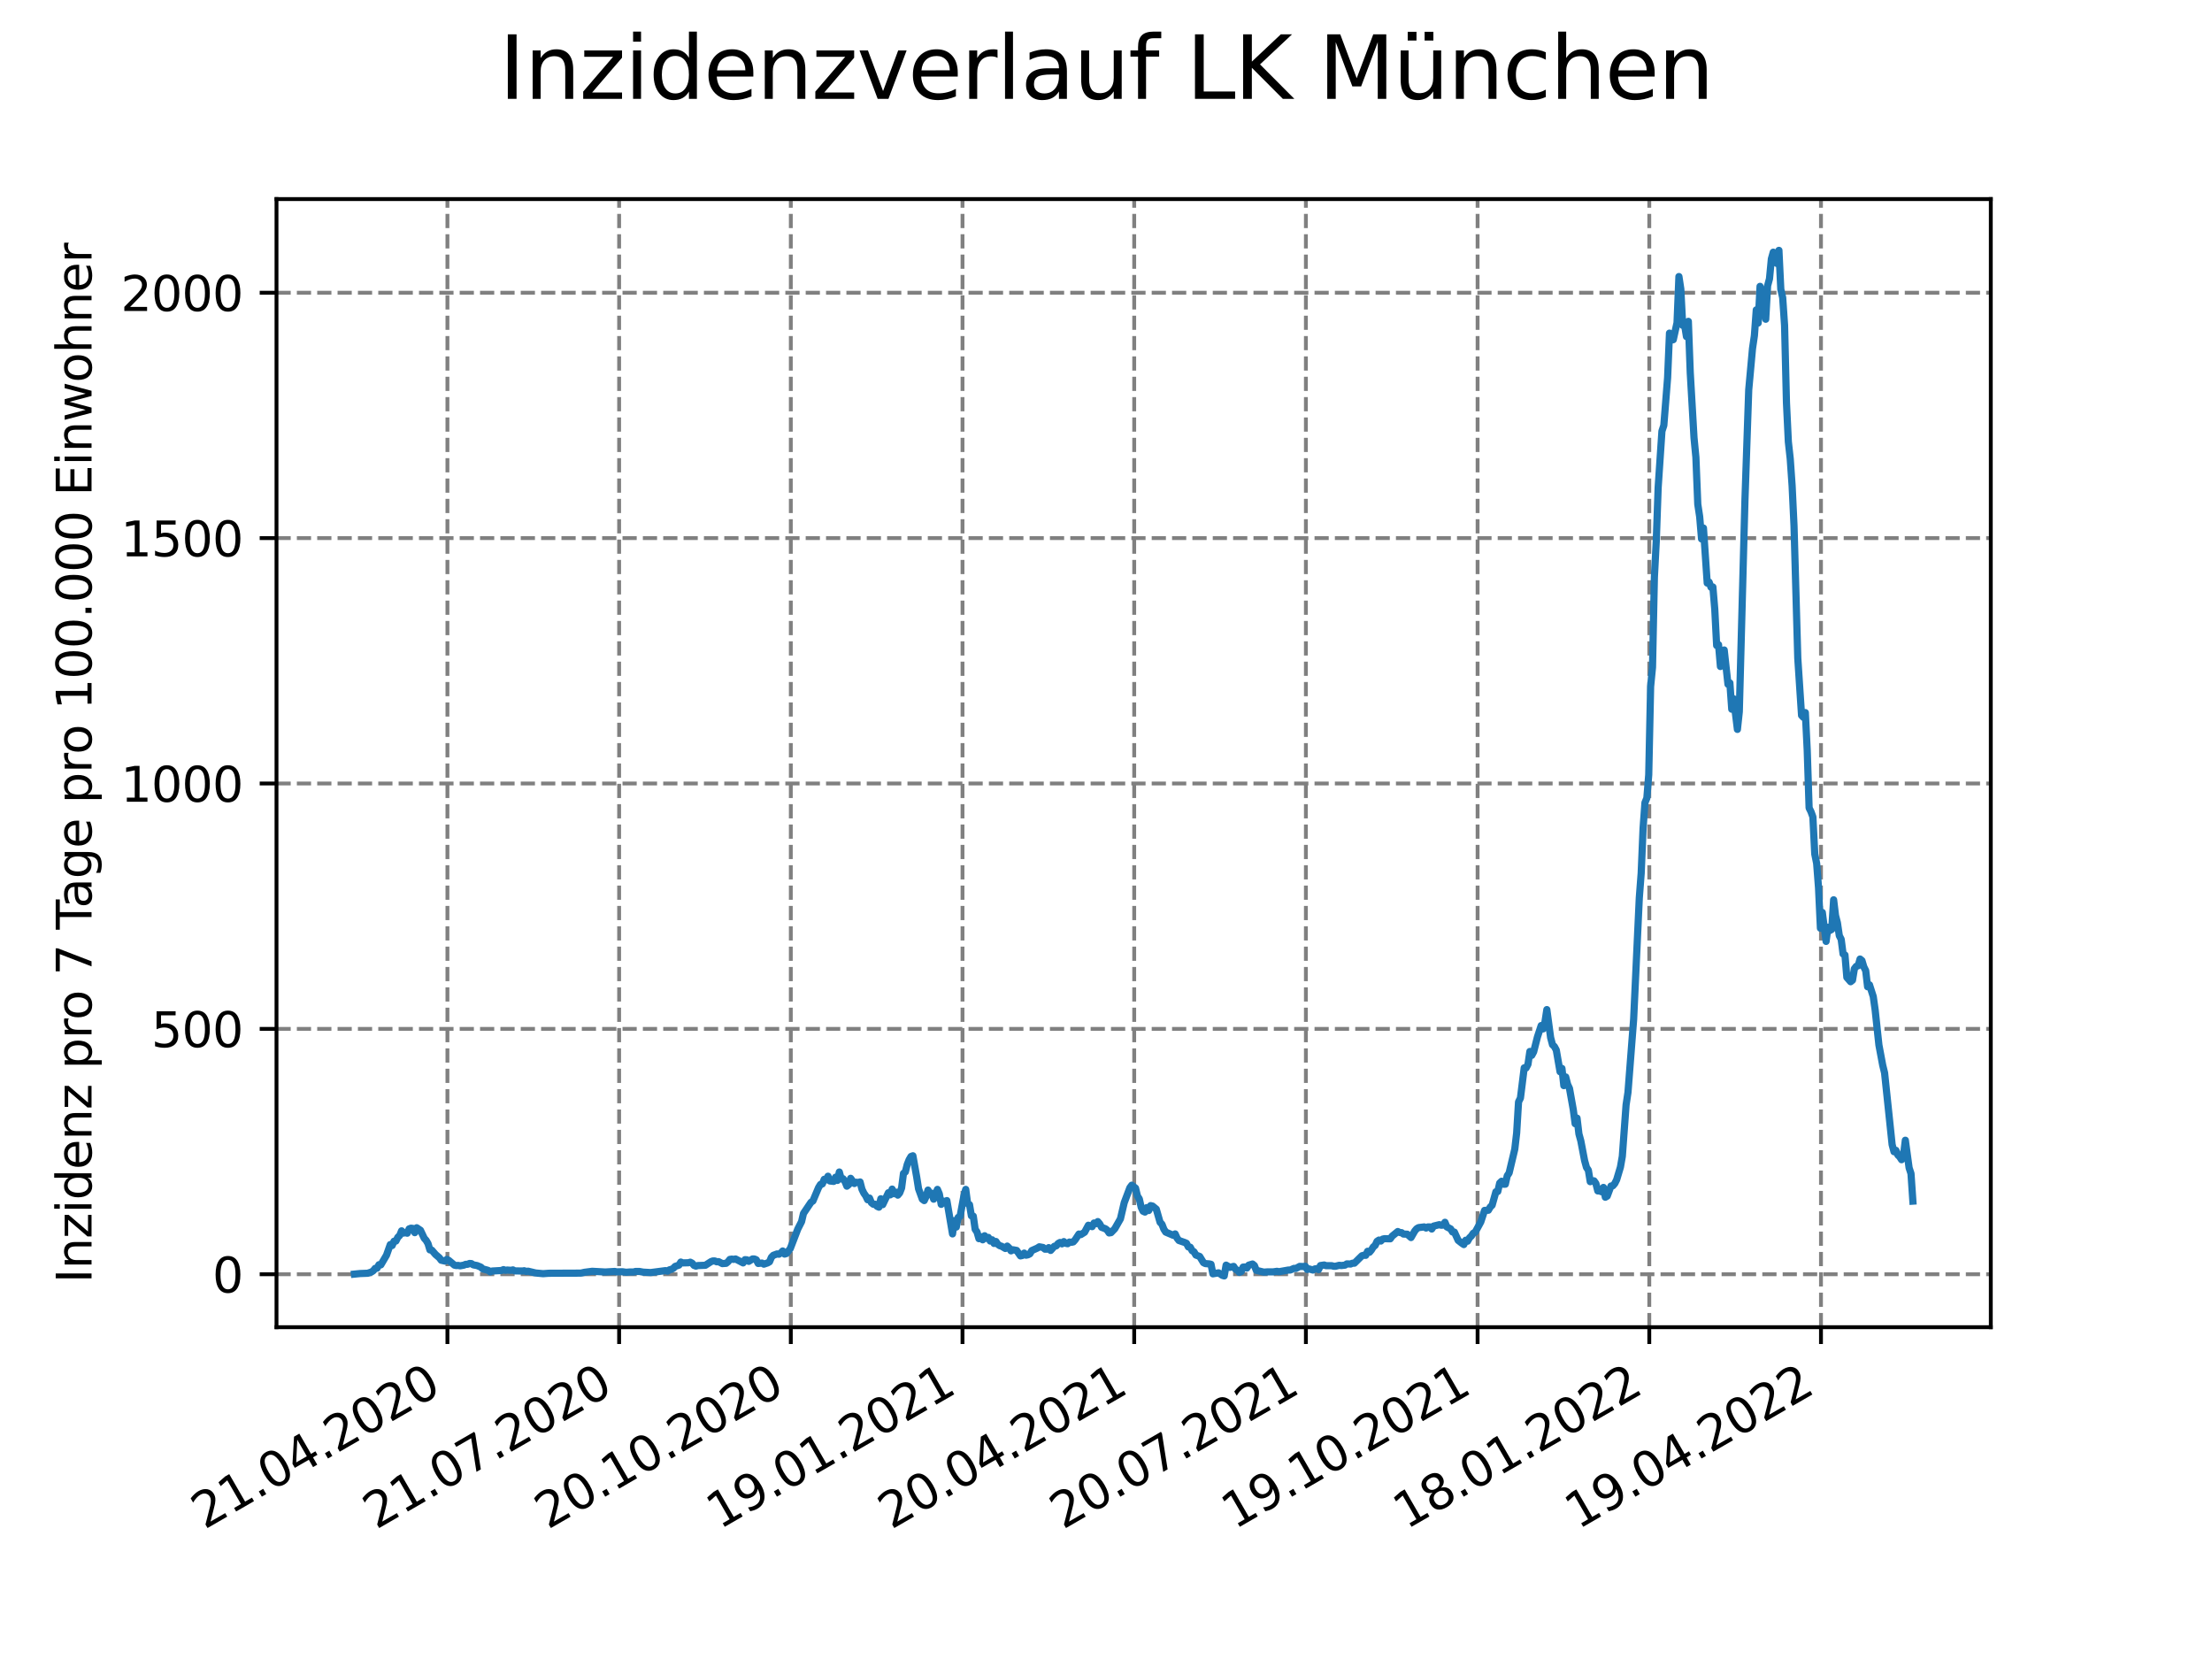 <?xml version="1.0" encoding="utf-8" standalone="no"?>
<!DOCTYPE svg PUBLIC "-//W3C//DTD SVG 1.1//EN"
  "http://www.w3.org/Graphics/SVG/1.1/DTD/svg11.dtd">
<svg xmlns:xlink="http://www.w3.org/1999/xlink" width="460.8pt" height="345.6pt" viewBox="0 0 460.8 345.6" xmlns="http://www.w3.org/2000/svg" version="1.1">
 <defs>
  <style type="text/css">*{stroke-linejoin: round; stroke-linecap: butt}</style>
 </defs>
 <g id="figure_1">
  <g id="patch_1">
   <path d="M 0 345.6 
L 460.8 345.6 
L 460.8 0 
L 0 0 
z
" style="fill: #ffffff"/>
  </g>
  <g id="axes_1">
   <g id="patch_2">
    <path d="M 57.6 276.48 
L 414.72 276.48 
L 414.72 41.472 
L 57.6 41.472 
z
" style="fill: #ffffff"/>
   </g>
   <g id="matplotlib.axis_1">
    <g id="xtick_1">
     <g id="line2d_1">
      <path d="M 93.207 276.48 
L 93.207 41.472 
" clip-path="url(#pa4c8c16f09)" style="fill: none; stroke-dasharray: 2.96,1.28; stroke-dashoffset: 0; stroke: #808080; stroke-width: 0.8"/>
     </g>
     <g id="line2d_2">
      <defs>
       <path id="m54f49800c2" d="M 0 0 
L 0 3.5 
" style="stroke: #000000; stroke-width: 0.8"/>
      </defs>
      <g>
       <use xlink:href="#m54f49800c2" x="93.207" y="276.48" style="stroke: #000000; stroke-width: 0.8"/>
      </g>
     </g>
     <g id="text_1">
      <!-- 21.04.2020 -->
      <g transform="translate(42.581 318.689)rotate(-30)scale(0.1 -0.1)">
       <defs>
        <path id="DejaVuSans-32" d="M 1228 531 
L 3431 531 
L 3431 0 
L 469 0 
L 469 531 
Q 828 903 1448 1529 
Q 2069 2156 2228 2338 
Q 2531 2678 2651 2914 
Q 2772 3150 2772 3378 
Q 2772 3750 2511 3984 
Q 2250 4219 1831 4219 
Q 1534 4219 1204 4116 
Q 875 4013 500 3803 
L 500 4441 
Q 881 4594 1212 4672 
Q 1544 4750 1819 4750 
Q 2544 4750 2975 4387 
Q 3406 4025 3406 3419 
Q 3406 3131 3298 2873 
Q 3191 2616 2906 2266 
Q 2828 2175 2409 1742 
Q 1991 1309 1228 531 
z
" transform="scale(0.016)"/>
        <path id="DejaVuSans-31" d="M 794 531 
L 1825 531 
L 1825 4091 
L 703 3866 
L 703 4441 
L 1819 4666 
L 2450 4666 
L 2450 531 
L 3481 531 
L 3481 0 
L 794 0 
L 794 531 
z
" transform="scale(0.016)"/>
        <path id="DejaVuSans-2e" d="M 684 794 
L 1344 794 
L 1344 0 
L 684 0 
L 684 794 
z
" transform="scale(0.016)"/>
        <path id="DejaVuSans-30" d="M 2034 4250 
Q 1547 4250 1301 3770 
Q 1056 3291 1056 2328 
Q 1056 1369 1301 889 
Q 1547 409 2034 409 
Q 2525 409 2770 889 
Q 3016 1369 3016 2328 
Q 3016 3291 2770 3770 
Q 2525 4250 2034 4250 
z
M 2034 4750 
Q 2819 4750 3233 4129 
Q 3647 3509 3647 2328 
Q 3647 1150 3233 529 
Q 2819 -91 2034 -91 
Q 1250 -91 836 529 
Q 422 1150 422 2328 
Q 422 3509 836 4129 
Q 1250 4750 2034 4750 
z
" transform="scale(0.016)"/>
        <path id="DejaVuSans-34" d="M 2419 4116 
L 825 1625 
L 2419 1625 
L 2419 4116 
z
M 2253 4666 
L 3047 4666 
L 3047 1625 
L 3713 1625 
L 3713 1100 
L 3047 1100 
L 3047 0 
L 2419 0 
L 2419 1100 
L 313 1100 
L 313 1709 
L 2253 4666 
z
" transform="scale(0.016)"/>
       </defs>
       <use xlink:href="#DejaVuSans-32"/>
       <use xlink:href="#DejaVuSans-31" x="63.623"/>
       <use xlink:href="#DejaVuSans-2e" x="127.246"/>
       <use xlink:href="#DejaVuSans-30" x="159.033"/>
       <use xlink:href="#DejaVuSans-34" x="222.656"/>
       <use xlink:href="#DejaVuSans-2e" x="286.279"/>
       <use xlink:href="#DejaVuSans-32" x="318.066"/>
       <use xlink:href="#DejaVuSans-30" x="381.689"/>
       <use xlink:href="#DejaVuSans-32" x="445.312"/>
       <use xlink:href="#DejaVuSans-30" x="508.936"/>
      </g>
     </g>
    </g>
    <g id="xtick_2">
     <g id="line2d_3">
      <path d="M 128.974 276.48 
L 128.974 41.472 
" clip-path="url(#pa4c8c16f09)" style="fill: none; stroke-dasharray: 2.96,1.28; stroke-dashoffset: 0; stroke: #808080; stroke-width: 0.8"/>
     </g>
     <g id="line2d_4">
      <g>
       <use xlink:href="#m54f49800c2" x="128.974" y="276.48" style="stroke: #000000; stroke-width: 0.8"/>
      </g>
     </g>
     <g id="text_2">
      <!-- 21.07.2020 -->
      <g transform="translate(78.348 318.689)rotate(-30)scale(0.1 -0.1)">
       <defs>
        <path id="DejaVuSans-37" d="M 525 4666 
L 3525 4666 
L 3525 4397 
L 1831 0 
L 1172 0 
L 2766 4134 
L 525 4134 
L 525 4666 
z
" transform="scale(0.016)"/>
       </defs>
       <use xlink:href="#DejaVuSans-32"/>
       <use xlink:href="#DejaVuSans-31" x="63.623"/>
       <use xlink:href="#DejaVuSans-2e" x="127.246"/>
       <use xlink:href="#DejaVuSans-30" x="159.033"/>
       <use xlink:href="#DejaVuSans-37" x="222.656"/>
       <use xlink:href="#DejaVuSans-2e" x="286.279"/>
       <use xlink:href="#DejaVuSans-32" x="318.066"/>
       <use xlink:href="#DejaVuSans-30" x="381.689"/>
       <use xlink:href="#DejaVuSans-32" x="445.312"/>
       <use xlink:href="#DejaVuSans-30" x="508.936"/>
      </g>
     </g>
    </g>
    <g id="xtick_3">
     <g id="line2d_5">
      <path d="M 164.741 276.48 
L 164.741 41.472 
" clip-path="url(#pa4c8c16f09)" style="fill: none; stroke-dasharray: 2.96,1.28; stroke-dashoffset: 0; stroke: #808080; stroke-width: 0.8"/>
     </g>
     <g id="line2d_6">
      <g>
       <use xlink:href="#m54f49800c2" x="164.741" y="276.48" style="stroke: #000000; stroke-width: 0.8"/>
      </g>
     </g>
     <g id="text_3">
      <!-- 20.10.2020 -->
      <g transform="translate(114.115 318.689)rotate(-30)scale(0.1 -0.1)">
       <use xlink:href="#DejaVuSans-32"/>
       <use xlink:href="#DejaVuSans-30" x="63.623"/>
       <use xlink:href="#DejaVuSans-2e" x="127.246"/>
       <use xlink:href="#DejaVuSans-31" x="159.033"/>
       <use xlink:href="#DejaVuSans-30" x="222.656"/>
       <use xlink:href="#DejaVuSans-2e" x="286.279"/>
       <use xlink:href="#DejaVuSans-32" x="318.066"/>
       <use xlink:href="#DejaVuSans-30" x="381.689"/>
       <use xlink:href="#DejaVuSans-32" x="445.312"/>
       <use xlink:href="#DejaVuSans-30" x="508.936"/>
      </g>
     </g>
    </g>
    <g id="xtick_4">
     <g id="line2d_7">
      <path d="M 200.508 276.48 
L 200.508 41.472 
" clip-path="url(#pa4c8c16f09)" style="fill: none; stroke-dasharray: 2.96,1.28; stroke-dashoffset: 0; stroke: #808080; stroke-width: 0.8"/>
     </g>
     <g id="line2d_8">
      <g>
       <use xlink:href="#m54f49800c2" x="200.508" y="276.48" style="stroke: #000000; stroke-width: 0.8"/>
      </g>
     </g>
     <g id="text_4">
      <!-- 19.01.2021 -->
      <g transform="translate(149.882 318.689)rotate(-30)scale(0.1 -0.1)">
       <defs>
        <path id="DejaVuSans-39" d="M 703 97 
L 703 672 
Q 941 559 1184 500 
Q 1428 441 1663 441 
Q 2288 441 2617 861 
Q 2947 1281 2994 2138 
Q 2813 1869 2534 1725 
Q 2256 1581 1919 1581 
Q 1219 1581 811 2004 
Q 403 2428 403 3163 
Q 403 3881 828 4315 
Q 1253 4750 1959 4750 
Q 2769 4750 3195 4129 
Q 3622 3509 3622 2328 
Q 3622 1225 3098 567 
Q 2575 -91 1691 -91 
Q 1453 -91 1209 -44 
Q 966 3 703 97 
z
M 1959 2075 
Q 2384 2075 2632 2365 
Q 2881 2656 2881 3163 
Q 2881 3666 2632 3958 
Q 2384 4250 1959 4250 
Q 1534 4250 1286 3958 
Q 1038 3666 1038 3163 
Q 1038 2656 1286 2365 
Q 1534 2075 1959 2075 
z
" transform="scale(0.016)"/>
       </defs>
       <use xlink:href="#DejaVuSans-31"/>
       <use xlink:href="#DejaVuSans-39" x="63.623"/>
       <use xlink:href="#DejaVuSans-2e" x="127.246"/>
       <use xlink:href="#DejaVuSans-30" x="159.033"/>
       <use xlink:href="#DejaVuSans-31" x="222.656"/>
       <use xlink:href="#DejaVuSans-2e" x="286.279"/>
       <use xlink:href="#DejaVuSans-32" x="318.066"/>
       <use xlink:href="#DejaVuSans-30" x="381.689"/>
       <use xlink:href="#DejaVuSans-32" x="445.312"/>
       <use xlink:href="#DejaVuSans-31" x="508.936"/>
      </g>
     </g>
    </g>
    <g id="xtick_5">
     <g id="line2d_9">
      <path d="M 236.275 276.48 
L 236.275 41.472 
" clip-path="url(#pa4c8c16f09)" style="fill: none; stroke-dasharray: 2.96,1.28; stroke-dashoffset: 0; stroke: #808080; stroke-width: 0.8"/>
     </g>
     <g id="line2d_10">
      <g>
       <use xlink:href="#m54f49800c2" x="236.275" y="276.48" style="stroke: #000000; stroke-width: 0.8"/>
      </g>
     </g>
     <g id="text_5">
      <!-- 20.04.2021 -->
      <g transform="translate(185.649 318.689)rotate(-30)scale(0.1 -0.1)">
       <use xlink:href="#DejaVuSans-32"/>
       <use xlink:href="#DejaVuSans-30" x="63.623"/>
       <use xlink:href="#DejaVuSans-2e" x="127.246"/>
       <use xlink:href="#DejaVuSans-30" x="159.033"/>
       <use xlink:href="#DejaVuSans-34" x="222.656"/>
       <use xlink:href="#DejaVuSans-2e" x="286.279"/>
       <use xlink:href="#DejaVuSans-32" x="318.066"/>
       <use xlink:href="#DejaVuSans-30" x="381.689"/>
       <use xlink:href="#DejaVuSans-32" x="445.312"/>
       <use xlink:href="#DejaVuSans-31" x="508.936"/>
      </g>
     </g>
    </g>
    <g id="xtick_6">
     <g id="line2d_11">
      <path d="M 272.042 276.48 
L 272.042 41.472 
" clip-path="url(#pa4c8c16f09)" style="fill: none; stroke-dasharray: 2.96,1.28; stroke-dashoffset: 0; stroke: #808080; stroke-width: 0.8"/>
     </g>
     <g id="line2d_12">
      <g>
       <use xlink:href="#m54f49800c2" x="272.042" y="276.48" style="stroke: #000000; stroke-width: 0.8"/>
      </g>
     </g>
     <g id="text_6">
      <!-- 20.07.2021 -->
      <g transform="translate(221.416 318.689)rotate(-30)scale(0.1 -0.1)">
       <use xlink:href="#DejaVuSans-32"/>
       <use xlink:href="#DejaVuSans-30" x="63.623"/>
       <use xlink:href="#DejaVuSans-2e" x="127.246"/>
       <use xlink:href="#DejaVuSans-30" x="159.033"/>
       <use xlink:href="#DejaVuSans-37" x="222.656"/>
       <use xlink:href="#DejaVuSans-2e" x="286.279"/>
       <use xlink:href="#DejaVuSans-32" x="318.066"/>
       <use xlink:href="#DejaVuSans-30" x="381.689"/>
       <use xlink:href="#DejaVuSans-32" x="445.312"/>
       <use xlink:href="#DejaVuSans-31" x="508.936"/>
      </g>
     </g>
    </g>
    <g id="xtick_7">
     <g id="line2d_13">
      <path d="M 307.809 276.48 
L 307.809 41.472 
" clip-path="url(#pa4c8c16f09)" style="fill: none; stroke-dasharray: 2.96,1.28; stroke-dashoffset: 0; stroke: #808080; stroke-width: 0.8"/>
     </g>
     <g id="line2d_14">
      <g>
       <use xlink:href="#m54f49800c2" x="307.809" y="276.48" style="stroke: #000000; stroke-width: 0.8"/>
      </g>
     </g>
     <g id="text_7">
      <!-- 19.10.2021 -->
      <g transform="translate(257.183 318.689)rotate(-30)scale(0.1 -0.1)">
       <use xlink:href="#DejaVuSans-31"/>
       <use xlink:href="#DejaVuSans-39" x="63.623"/>
       <use xlink:href="#DejaVuSans-2e" x="127.246"/>
       <use xlink:href="#DejaVuSans-31" x="159.033"/>
       <use xlink:href="#DejaVuSans-30" x="222.656"/>
       <use xlink:href="#DejaVuSans-2e" x="286.279"/>
       <use xlink:href="#DejaVuSans-32" x="318.066"/>
       <use xlink:href="#DejaVuSans-30" x="381.689"/>
       <use xlink:href="#DejaVuSans-32" x="445.312"/>
       <use xlink:href="#DejaVuSans-31" x="508.936"/>
      </g>
     </g>
    </g>
    <g id="xtick_8">
     <g id="line2d_15">
      <path d="M 343.576 276.48 
L 343.576 41.472 
" clip-path="url(#pa4c8c16f09)" style="fill: none; stroke-dasharray: 2.96,1.28; stroke-dashoffset: 0; stroke: #808080; stroke-width: 0.8"/>
     </g>
     <g id="line2d_16">
      <g>
       <use xlink:href="#m54f49800c2" x="343.576" y="276.48" style="stroke: #000000; stroke-width: 0.8"/>
      </g>
     </g>
     <g id="text_8">
      <!-- 18.01.2022 -->
      <g transform="translate(292.951 318.689)rotate(-30)scale(0.1 -0.1)">
       <defs>
        <path id="DejaVuSans-38" d="M 2034 2216 
Q 1584 2216 1326 1975 
Q 1069 1734 1069 1313 
Q 1069 891 1326 650 
Q 1584 409 2034 409 
Q 2484 409 2743 651 
Q 3003 894 3003 1313 
Q 3003 1734 2745 1975 
Q 2488 2216 2034 2216 
z
M 1403 2484 
Q 997 2584 770 2862 
Q 544 3141 544 3541 
Q 544 4100 942 4425 
Q 1341 4750 2034 4750 
Q 2731 4750 3128 4425 
Q 3525 4100 3525 3541 
Q 3525 3141 3298 2862 
Q 3072 2584 2669 2484 
Q 3125 2378 3379 2068 
Q 3634 1759 3634 1313 
Q 3634 634 3220 271 
Q 2806 -91 2034 -91 
Q 1263 -91 848 271 
Q 434 634 434 1313 
Q 434 1759 690 2068 
Q 947 2378 1403 2484 
z
M 1172 3481 
Q 1172 3119 1398 2916 
Q 1625 2713 2034 2713 
Q 2441 2713 2670 2916 
Q 2900 3119 2900 3481 
Q 2900 3844 2670 4047 
Q 2441 4250 2034 4250 
Q 1625 4250 1398 4047 
Q 1172 3844 1172 3481 
z
" transform="scale(0.016)"/>
       </defs>
       <use xlink:href="#DejaVuSans-31"/>
       <use xlink:href="#DejaVuSans-38" x="63.623"/>
       <use xlink:href="#DejaVuSans-2e" x="127.246"/>
       <use xlink:href="#DejaVuSans-30" x="159.033"/>
       <use xlink:href="#DejaVuSans-31" x="222.656"/>
       <use xlink:href="#DejaVuSans-2e" x="286.279"/>
       <use xlink:href="#DejaVuSans-32" x="318.066"/>
       <use xlink:href="#DejaVuSans-30" x="381.689"/>
       <use xlink:href="#DejaVuSans-32" x="445.312"/>
       <use xlink:href="#DejaVuSans-32" x="508.936"/>
      </g>
     </g>
    </g>
    <g id="xtick_9">
     <g id="line2d_17">
      <path d="M 379.343 276.48 
L 379.343 41.472 
" clip-path="url(#pa4c8c16f09)" style="fill: none; stroke-dasharray: 2.96,1.28; stroke-dashoffset: 0; stroke: #808080; stroke-width: 0.8"/>
     </g>
     <g id="line2d_18">
      <g>
       <use xlink:href="#m54f49800c2" x="379.343" y="276.48" style="stroke: #000000; stroke-width: 0.8"/>
      </g>
     </g>
     <g id="text_9">
      <!-- 19.04.2022 -->
      <g transform="translate(328.718 318.689)rotate(-30)scale(0.1 -0.1)">
       <use xlink:href="#DejaVuSans-31"/>
       <use xlink:href="#DejaVuSans-39" x="63.623"/>
       <use xlink:href="#DejaVuSans-2e" x="127.246"/>
       <use xlink:href="#DejaVuSans-30" x="159.033"/>
       <use xlink:href="#DejaVuSans-34" x="222.656"/>
       <use xlink:href="#DejaVuSans-2e" x="286.279"/>
       <use xlink:href="#DejaVuSans-32" x="318.066"/>
       <use xlink:href="#DejaVuSans-30" x="381.689"/>
       <use xlink:href="#DejaVuSans-32" x="445.312"/>
       <use xlink:href="#DejaVuSans-32" x="508.936"/>
      </g>
     </g>
    </g>
   </g>
   <g id="matplotlib.axis_2">
    <g id="ytick_1">
     <g id="line2d_19">
      <path d="M 57.6 265.448 
L 414.72 265.448 
" clip-path="url(#pa4c8c16f09)" style="fill: none; stroke-dasharray: 2.96,1.28; stroke-dashoffset: 0; stroke: #808080; stroke-width: 0.8"/>
     </g>
     <g id="line2d_20">
      <defs>
       <path id="m5482fb23da" d="M 0 0 
L -3.5 0 
" style="stroke: #000000; stroke-width: 0.8"/>
      </defs>
      <g>
       <use xlink:href="#m5482fb23da" x="57.6" y="265.448" style="stroke: #000000; stroke-width: 0.8"/>
      </g>
     </g>
     <g id="text_10">
      <!-- 0 -->
      <g transform="translate(44.237 269.247)scale(0.1 -0.1)">
       <use xlink:href="#DejaVuSans-30"/>
      </g>
     </g>
    </g>
    <g id="ytick_2">
     <g id="line2d_21">
      <path d="M 57.6 214.331 
L 414.72 214.331 
" clip-path="url(#pa4c8c16f09)" style="fill: none; stroke-dasharray: 2.96,1.28; stroke-dashoffset: 0; stroke: #808080; stroke-width: 0.8"/>
     </g>
     <g id="line2d_22">
      <g>
       <use xlink:href="#m5482fb23da" x="57.6" y="214.331" style="stroke: #000000; stroke-width: 0.8"/>
      </g>
     </g>
     <g id="text_11">
      <!-- 500 -->
      <g transform="translate(31.512 218.13)scale(0.1 -0.1)">
       <defs>
        <path id="DejaVuSans-35" d="M 691 4666 
L 3169 4666 
L 3169 4134 
L 1269 4134 
L 1269 2991 
Q 1406 3038 1543 3061 
Q 1681 3084 1819 3084 
Q 2600 3084 3056 2656 
Q 3513 2228 3513 1497 
Q 3513 744 3044 326 
Q 2575 -91 1722 -91 
Q 1428 -91 1123 -41 
Q 819 9 494 109 
L 494 744 
Q 775 591 1075 516 
Q 1375 441 1709 441 
Q 2250 441 2565 725 
Q 2881 1009 2881 1497 
Q 2881 1984 2565 2268 
Q 2250 2553 1709 2553 
Q 1456 2553 1204 2497 
Q 953 2441 691 2322 
L 691 4666 
z
" transform="scale(0.016)"/>
       </defs>
       <use xlink:href="#DejaVuSans-35"/>
       <use xlink:href="#DejaVuSans-30" x="63.623"/>
       <use xlink:href="#DejaVuSans-30" x="127.246"/>
      </g>
     </g>
    </g>
    <g id="ytick_3">
     <g id="line2d_23">
      <path d="M 57.6 163.214 
L 414.72 163.214 
" clip-path="url(#pa4c8c16f09)" style="fill: none; stroke-dasharray: 2.96,1.28; stroke-dashoffset: 0; stroke: #808080; stroke-width: 0.8"/>
     </g>
     <g id="line2d_24">
      <g>
       <use xlink:href="#m5482fb23da" x="57.6" y="163.214" style="stroke: #000000; stroke-width: 0.8"/>
      </g>
     </g>
     <g id="text_12">
      <!-- 1000 -->
      <g transform="translate(25.15 167.013)scale(0.1 -0.1)">
       <use xlink:href="#DejaVuSans-31"/>
       <use xlink:href="#DejaVuSans-30" x="63.623"/>
       <use xlink:href="#DejaVuSans-30" x="127.246"/>
       <use xlink:href="#DejaVuSans-30" x="190.869"/>
      </g>
     </g>
    </g>
    <g id="ytick_4">
     <g id="line2d_25">
      <path d="M 57.6 112.096 
L 414.72 112.096 
" clip-path="url(#pa4c8c16f09)" style="fill: none; stroke-dasharray: 2.96,1.28; stroke-dashoffset: 0; stroke: #808080; stroke-width: 0.8"/>
     </g>
     <g id="line2d_26">
      <g>
       <use xlink:href="#m5482fb23da" x="57.6" y="112.096" style="stroke: #000000; stroke-width: 0.8"/>
      </g>
     </g>
     <g id="text_13">
      <!-- 1500 -->
      <g transform="translate(25.15 115.896)scale(0.1 -0.1)">
       <use xlink:href="#DejaVuSans-31"/>
       <use xlink:href="#DejaVuSans-35" x="63.623"/>
       <use xlink:href="#DejaVuSans-30" x="127.246"/>
       <use xlink:href="#DejaVuSans-30" x="190.869"/>
      </g>
     </g>
    </g>
    <g id="ytick_5">
     <g id="line2d_27">
      <path d="M 57.6 60.979 
L 414.72 60.979 
" clip-path="url(#pa4c8c16f09)" style="fill: none; stroke-dasharray: 2.96,1.28; stroke-dashoffset: 0; stroke: #808080; stroke-width: 0.8"/>
     </g>
     <g id="line2d_28">
      <g>
       <use xlink:href="#m5482fb23da" x="57.6" y="60.979" style="stroke: #000000; stroke-width: 0.8"/>
      </g>
     </g>
     <g id="text_14">
      <!-- 2000 -->
      <g transform="translate(25.15 64.779)scale(0.1 -0.1)">
       <use xlink:href="#DejaVuSans-32"/>
       <use xlink:href="#DejaVuSans-30" x="63.623"/>
       <use xlink:href="#DejaVuSans-30" x="127.246"/>
       <use xlink:href="#DejaVuSans-30" x="190.869"/>
      </g>
     </g>
    </g>
    <g id="text_15">
     <!-- Inzidenz pro 7 Tage pro 100.000 Einwohner -->
     <g transform="translate(19.07 267.301)rotate(-90)scale(0.1 -0.1)">
      <defs>
       <path id="DejaVuSans-49" d="M 628 4666 
L 1259 4666 
L 1259 0 
L 628 0 
L 628 4666 
z
" transform="scale(0.016)"/>
       <path id="DejaVuSans-6e" d="M 3513 2113 
L 3513 0 
L 2938 0 
L 2938 2094 
Q 2938 2591 2744 2837 
Q 2550 3084 2163 3084 
Q 1697 3084 1428 2787 
Q 1159 2491 1159 1978 
L 1159 0 
L 581 0 
L 581 3500 
L 1159 3500 
L 1159 2956 
Q 1366 3272 1645 3428 
Q 1925 3584 2291 3584 
Q 2894 3584 3203 3211 
Q 3513 2838 3513 2113 
z
" transform="scale(0.016)"/>
       <path id="DejaVuSans-7a" d="M 353 3500 
L 3084 3500 
L 3084 2975 
L 922 459 
L 3084 459 
L 3084 0 
L 275 0 
L 275 525 
L 2438 3041 
L 353 3041 
L 353 3500 
z
" transform="scale(0.016)"/>
       <path id="DejaVuSans-69" d="M 603 3500 
L 1178 3500 
L 1178 0 
L 603 0 
L 603 3500 
z
M 603 4863 
L 1178 4863 
L 1178 4134 
L 603 4134 
L 603 4863 
z
" transform="scale(0.016)"/>
       <path id="DejaVuSans-64" d="M 2906 2969 
L 2906 4863 
L 3481 4863 
L 3481 0 
L 2906 0 
L 2906 525 
Q 2725 213 2448 61 
Q 2172 -91 1784 -91 
Q 1150 -91 751 415 
Q 353 922 353 1747 
Q 353 2572 751 3078 
Q 1150 3584 1784 3584 
Q 2172 3584 2448 3432 
Q 2725 3281 2906 2969 
z
M 947 1747 
Q 947 1113 1208 752 
Q 1469 391 1925 391 
Q 2381 391 2643 752 
Q 2906 1113 2906 1747 
Q 2906 2381 2643 2742 
Q 2381 3103 1925 3103 
Q 1469 3103 1208 2742 
Q 947 2381 947 1747 
z
" transform="scale(0.016)"/>
       <path id="DejaVuSans-65" d="M 3597 1894 
L 3597 1613 
L 953 1613 
Q 991 1019 1311 708 
Q 1631 397 2203 397 
Q 2534 397 2845 478 
Q 3156 559 3463 722 
L 3463 178 
Q 3153 47 2828 -22 
Q 2503 -91 2169 -91 
Q 1331 -91 842 396 
Q 353 884 353 1716 
Q 353 2575 817 3079 
Q 1281 3584 2069 3584 
Q 2775 3584 3186 3129 
Q 3597 2675 3597 1894 
z
M 3022 2063 
Q 3016 2534 2758 2815 
Q 2500 3097 2075 3097 
Q 1594 3097 1305 2825 
Q 1016 2553 972 2059 
L 3022 2063 
z
" transform="scale(0.016)"/>
       <path id="DejaVuSans-20" transform="scale(0.016)"/>
       <path id="DejaVuSans-70" d="M 1159 525 
L 1159 -1331 
L 581 -1331 
L 581 3500 
L 1159 3500 
L 1159 2969 
Q 1341 3281 1617 3432 
Q 1894 3584 2278 3584 
Q 2916 3584 3314 3078 
Q 3713 2572 3713 1747 
Q 3713 922 3314 415 
Q 2916 -91 2278 -91 
Q 1894 -91 1617 61 
Q 1341 213 1159 525 
z
M 3116 1747 
Q 3116 2381 2855 2742 
Q 2594 3103 2138 3103 
Q 1681 3103 1420 2742 
Q 1159 2381 1159 1747 
Q 1159 1113 1420 752 
Q 1681 391 2138 391 
Q 2594 391 2855 752 
Q 3116 1113 3116 1747 
z
" transform="scale(0.016)"/>
       <path id="DejaVuSans-72" d="M 2631 2963 
Q 2534 3019 2420 3045 
Q 2306 3072 2169 3072 
Q 1681 3072 1420 2755 
Q 1159 2438 1159 1844 
L 1159 0 
L 581 0 
L 581 3500 
L 1159 3500 
L 1159 2956 
Q 1341 3275 1631 3429 
Q 1922 3584 2338 3584 
Q 2397 3584 2469 3576 
Q 2541 3569 2628 3553 
L 2631 2963 
z
" transform="scale(0.016)"/>
       <path id="DejaVuSans-6f" d="M 1959 3097 
Q 1497 3097 1228 2736 
Q 959 2375 959 1747 
Q 959 1119 1226 758 
Q 1494 397 1959 397 
Q 2419 397 2687 759 
Q 2956 1122 2956 1747 
Q 2956 2369 2687 2733 
Q 2419 3097 1959 3097 
z
M 1959 3584 
Q 2709 3584 3137 3096 
Q 3566 2609 3566 1747 
Q 3566 888 3137 398 
Q 2709 -91 1959 -91 
Q 1206 -91 779 398 
Q 353 888 353 1747 
Q 353 2609 779 3096 
Q 1206 3584 1959 3584 
z
" transform="scale(0.016)"/>
       <path id="DejaVuSans-54" d="M -19 4666 
L 3928 4666 
L 3928 4134 
L 2272 4134 
L 2272 0 
L 1638 0 
L 1638 4134 
L -19 4134 
L -19 4666 
z
" transform="scale(0.016)"/>
       <path id="DejaVuSans-61" d="M 2194 1759 
Q 1497 1759 1228 1600 
Q 959 1441 959 1056 
Q 959 750 1161 570 
Q 1363 391 1709 391 
Q 2188 391 2477 730 
Q 2766 1069 2766 1631 
L 2766 1759 
L 2194 1759 
z
M 3341 1997 
L 3341 0 
L 2766 0 
L 2766 531 
Q 2569 213 2275 61 
Q 1981 -91 1556 -91 
Q 1019 -91 701 211 
Q 384 513 384 1019 
Q 384 1609 779 1909 
Q 1175 2209 1959 2209 
L 2766 2209 
L 2766 2266 
Q 2766 2663 2505 2880 
Q 2244 3097 1772 3097 
Q 1472 3097 1187 3025 
Q 903 2953 641 2809 
L 641 3341 
Q 956 3463 1253 3523 
Q 1550 3584 1831 3584 
Q 2591 3584 2966 3190 
Q 3341 2797 3341 1997 
z
" transform="scale(0.016)"/>
       <path id="DejaVuSans-67" d="M 2906 1791 
Q 2906 2416 2648 2759 
Q 2391 3103 1925 3103 
Q 1463 3103 1205 2759 
Q 947 2416 947 1791 
Q 947 1169 1205 825 
Q 1463 481 1925 481 
Q 2391 481 2648 825 
Q 2906 1169 2906 1791 
z
M 3481 434 
Q 3481 -459 3084 -895 
Q 2688 -1331 1869 -1331 
Q 1566 -1331 1297 -1286 
Q 1028 -1241 775 -1147 
L 775 -588 
Q 1028 -725 1275 -790 
Q 1522 -856 1778 -856 
Q 2344 -856 2625 -561 
Q 2906 -266 2906 331 
L 2906 616 
Q 2728 306 2450 153 
Q 2172 0 1784 0 
Q 1141 0 747 490 
Q 353 981 353 1791 
Q 353 2603 747 3093 
Q 1141 3584 1784 3584 
Q 2172 3584 2450 3431 
Q 2728 3278 2906 2969 
L 2906 3500 
L 3481 3500 
L 3481 434 
z
" transform="scale(0.016)"/>
       <path id="DejaVuSans-45" d="M 628 4666 
L 3578 4666 
L 3578 4134 
L 1259 4134 
L 1259 2753 
L 3481 2753 
L 3481 2222 
L 1259 2222 
L 1259 531 
L 3634 531 
L 3634 0 
L 628 0 
L 628 4666 
z
" transform="scale(0.016)"/>
       <path id="DejaVuSans-77" d="M 269 3500 
L 844 3500 
L 1563 769 
L 2278 3500 
L 2956 3500 
L 3675 769 
L 4391 3500 
L 4966 3500 
L 4050 0 
L 3372 0 
L 2619 2869 
L 1863 0 
L 1184 0 
L 269 3500 
z
" transform="scale(0.016)"/>
       <path id="DejaVuSans-68" d="M 3513 2113 
L 3513 0 
L 2938 0 
L 2938 2094 
Q 2938 2591 2744 2837 
Q 2550 3084 2163 3084 
Q 1697 3084 1428 2787 
Q 1159 2491 1159 1978 
L 1159 0 
L 581 0 
L 581 4863 
L 1159 4863 
L 1159 2956 
Q 1366 3272 1645 3428 
Q 1925 3584 2291 3584 
Q 2894 3584 3203 3211 
Q 3513 2838 3513 2113 
z
" transform="scale(0.016)"/>
      </defs>
      <use xlink:href="#DejaVuSans-49"/>
      <use xlink:href="#DejaVuSans-6e" x="29.492"/>
      <use xlink:href="#DejaVuSans-7a" x="92.871"/>
      <use xlink:href="#DejaVuSans-69" x="145.361"/>
      <use xlink:href="#DejaVuSans-64" x="173.145"/>
      <use xlink:href="#DejaVuSans-65" x="236.621"/>
      <use xlink:href="#DejaVuSans-6e" x="298.145"/>
      <use xlink:href="#DejaVuSans-7a" x="361.523"/>
      <use xlink:href="#DejaVuSans-20" x="414.014"/>
      <use xlink:href="#DejaVuSans-70" x="445.801"/>
      <use xlink:href="#DejaVuSans-72" x="509.277"/>
      <use xlink:href="#DejaVuSans-6f" x="548.141"/>
      <use xlink:href="#DejaVuSans-20" x="609.322"/>
      <use xlink:href="#DejaVuSans-37" x="641.109"/>
      <use xlink:href="#DejaVuSans-20" x="704.732"/>
      <use xlink:href="#DejaVuSans-54" x="736.52"/>
      <use xlink:href="#DejaVuSans-61" x="781.104"/>
      <use xlink:href="#DejaVuSans-67" x="842.383"/>
      <use xlink:href="#DejaVuSans-65" x="905.859"/>
      <use xlink:href="#DejaVuSans-20" x="967.383"/>
      <use xlink:href="#DejaVuSans-70" x="999.17"/>
      <use xlink:href="#DejaVuSans-72" x="1062.646"/>
      <use xlink:href="#DejaVuSans-6f" x="1101.51"/>
      <use xlink:href="#DejaVuSans-20" x="1162.691"/>
      <use xlink:href="#DejaVuSans-31" x="1194.479"/>
      <use xlink:href="#DejaVuSans-30" x="1258.102"/>
      <use xlink:href="#DejaVuSans-30" x="1321.725"/>
      <use xlink:href="#DejaVuSans-2e" x="1385.348"/>
      <use xlink:href="#DejaVuSans-30" x="1417.135"/>
      <use xlink:href="#DejaVuSans-30" x="1480.758"/>
      <use xlink:href="#DejaVuSans-30" x="1544.381"/>
      <use xlink:href="#DejaVuSans-20" x="1608.004"/>
      <use xlink:href="#DejaVuSans-45" x="1639.791"/>
      <use xlink:href="#DejaVuSans-69" x="1702.975"/>
      <use xlink:href="#DejaVuSans-6e" x="1730.758"/>
      <use xlink:href="#DejaVuSans-77" x="1794.137"/>
      <use xlink:href="#DejaVuSans-6f" x="1875.924"/>
      <use xlink:href="#DejaVuSans-68" x="1937.105"/>
      <use xlink:href="#DejaVuSans-6e" x="2000.484"/>
      <use xlink:href="#DejaVuSans-65" x="2063.863"/>
      <use xlink:href="#DejaVuSans-72" x="2125.387"/>
     </g>
    </g>
   </g>
   <g id="line2d_29">
    <path d="M 73.833 265.419 
L 75.012 265.302 
L 76.584 265.244 
L 77.37 264.981 
L 77.763 264.719 
L 78.156 264.223 
L 78.549 264.193 
L 78.942 263.464 
L 79.335 263.493 
L 80.514 261.481 
L 81.301 259.264 
L 81.694 259.468 
L 82.087 258.564 
L 82.48 258.534 
L 82.873 257.747 
L 83.266 257.368 
L 83.659 256.405 
L 84.052 256.872 
L 84.445 256.784 
L 84.838 256.901 
L 85.231 255.997 
L 85.624 255.851 
L 86.017 255.909 
L 86.41 256.784 
L 86.803 255.763 
L 87.589 256.288 
L 88.375 257.951 
L 88.768 258.389 
L 89.161 259.059 
L 89.554 260.372 
L 89.948 260.43 
L 90.734 261.335 
L 91.52 262.006 
L 91.913 262.531 
L 92.699 262.706 
L 93.092 262.356 
L 93.485 262.56 
L 94.664 263.552 
L 95.057 263.639 
L 95.45 263.61 
L 95.843 263.698 
L 96.629 263.552 
L 97.022 263.377 
L 97.415 263.377 
L 97.808 263.202 
L 98.201 263.231 
L 98.595 263.493 
L 99.381 263.639 
L 100.167 263.96 
L 100.56 264.339 
L 101.346 264.543 
L 101.739 264.66 
L 102.132 264.952 
L 102.525 264.777 
L 104.097 264.689 
L 104.49 264.66 
L 104.883 264.485 
L 105.276 264.631 
L 105.669 264.573 
L 106.455 264.631 
L 106.848 264.543 
L 107.241 264.748 
L 108.814 264.777 
L 109.207 264.719 
L 109.6 264.864 
L 109.993 264.806 
L 111.565 265.185 
L 113.137 265.331 
L 114.316 265.244 
L 120.998 265.214 
L 121.784 265.039 
L 123.356 264.835 
L 126.108 264.981 
L 128.073 264.864 
L 128.466 264.952 
L 129.645 264.923 
L 130.431 265.039 
L 131.217 264.981 
L 132.003 264.981 
L 132.396 264.864 
L 133.182 264.864 
L 133.968 265.01 
L 135.541 265.098 
L 138.685 264.689 
L 139.078 264.806 
L 139.471 264.514 
L 139.864 264.427 
L 140.257 264.223 
L 140.65 263.814 
L 141.436 263.552 
L 141.829 262.91 
L 142.222 263.085 
L 143.402 263.056 
L 143.795 262.939 
L 144.188 263.143 
L 144.581 263.61 
L 144.974 263.756 
L 145.367 263.639 
L 146.939 263.581 
L 148.118 262.822 
L 148.511 262.677 
L 148.904 262.677 
L 149.297 262.852 
L 149.69 262.822 
L 150.476 263.231 
L 151.262 263.172 
L 151.655 262.852 
L 152.049 262.356 
L 152.442 262.297 
L 152.835 262.356 
L 153.228 262.268 
L 154.8 263.085 
L 155.193 262.414 
L 155.586 262.443 
L 155.979 262.764 
L 156.765 262.268 
L 157.158 262.268 
L 157.551 262.443 
L 157.944 263.202 
L 158.73 263.114 
L 159.123 263.348 
L 159.909 263.085 
L 160.302 262.852 
L 160.696 261.918 
L 161.089 261.51 
L 161.875 261.218 
L 162.268 261.276 
L 162.661 261.014 
L 163.054 260.605 
L 163.447 261.247 
L 163.84 261.131 
L 164.626 260.11 
L 166.198 256.026 
L 166.984 254.48 
L 167.377 252.788 
L 168.949 250.454 
L 169.342 250.192 
L 170.522 247.391 
L 170.915 246.75 
L 171.308 246.633 
L 171.701 245.67 
L 172.094 245.787 
L 172.487 245.029 
L 172.88 246.02 
L 173.666 246.108 
L 174.059 245.233 
L 174.452 245.904 
L 174.845 244.153 
L 175.238 245.583 
L 175.631 245.554 
L 176.024 246.137 
L 176.417 247.1 
L 176.81 246.779 
L 177.203 245.466 
L 177.989 246.545 
L 178.382 246.283 
L 178.776 246.341 
L 179.169 246.225 
L 179.562 247.741 
L 179.955 248.558 
L 180.348 249.112 
L 180.741 249.929 
L 181.134 249.579 
L 181.527 250.542 
L 181.92 250.863 
L 182.313 250.863 
L 182.706 251.3 
L 183.099 251.475 
L 183.492 249.725 
L 183.885 250.95 
L 185.064 248.471 
L 185.457 248.908 
L 185.85 247.712 
L 186.243 248.675 
L 186.636 248.354 
L 187.029 248.967 
L 187.423 248.5 
L 187.816 247.479 
L 188.209 244.445 
L 188.602 244.124 
L 188.995 242.578 
L 189.388 241.586 
L 189.781 240.916 
L 190.174 240.77 
L 190.96 245.174 
L 191.353 247.654 
L 192.139 249.812 
L 192.532 250.104 
L 192.925 249.258 
L 193.318 247.916 
L 193.711 248.704 
L 194.104 248.558 
L 194.497 249.812 
L 195.283 247.771 
L 195.676 248.704 
L 196.069 250.892 
L 196.463 250.192 
L 196.856 250.6 
L 197.249 250.104 
L 198.428 257.047 
L 198.821 254.276 
L 199.214 255.617 
L 199.607 253.605 
L 200 253.4 
L 200.786 249.171 
L 201.179 247.771 
L 201.572 250.717 
L 201.965 250.95 
L 202.358 253.284 
L 202.751 253.342 
L 203.144 256.084 
L 203.537 256.667 
L 203.93 258.039 
L 204.323 257.63 
L 204.716 258.272 
L 205.11 257.426 
L 205.503 257.98 
L 205.896 257.776 
L 206.289 258.534 
L 206.682 258.272 
L 207.075 259.03 
L 207.468 258.622 
L 207.861 259.205 
L 208.254 259.497 
L 208.647 259.614 
L 209.433 260.08 
L 209.826 259.585 
L 210.219 259.964 
L 210.612 260.576 
L 211.005 260.343 
L 211.791 260.489 
L 212.577 261.626 
L 212.97 261.539 
L 213.363 261.043 
L 213.756 261.481 
L 214.15 261.393 
L 214.543 261.189 
L 214.936 260.518 
L 216.115 259.993 
L 216.508 259.73 
L 217.294 259.876 
L 217.687 260.226 
L 218.08 260.226 
L 218.473 259.905 
L 218.866 260.489 
L 219.652 259.614 
L 220.045 259.526 
L 220.438 259.03 
L 220.831 258.826 
L 221.224 259.118 
L 221.617 258.651 
L 222.01 259.001 
L 222.403 259.089 
L 222.796 258.739 
L 223.19 258.797 
L 223.583 258.709 
L 223.976 258.272 
L 224.762 257.076 
L 225.155 257.193 
L 225.941 256.697 
L 226.727 255.238 
L 227.513 255.53 
L 227.906 254.771 
L 228.299 254.917 
L 228.692 254.48 
L 229.085 254.946 
L 229.478 255.676 
L 230.264 255.967 
L 230.657 256.259 
L 231.05 256.843 
L 231.443 256.784 
L 232.23 255.967 
L 233.409 253.896 
L 234.195 250.542 
L 235.374 247.42 
L 235.767 246.895 
L 236.553 247.508 
L 236.946 249.142 
L 237.339 249.754 
L 237.732 251.504 
L 238.125 252.321 
L 238.518 252.496 
L 238.911 251.563 
L 239.304 252.175 
L 239.697 251.154 
L 240.09 251.242 
L 240.877 251.884 
L 241.663 254.626 
L 242.056 255.034 
L 242.449 256.055 
L 242.842 256.667 
L 244.414 257.338 
L 244.807 257.047 
L 245.2 257.922 
L 245.593 258.418 
L 246.772 258.826 
L 247.165 259.001 
L 247.558 259.76 
L 247.951 259.818 
L 248.344 260.547 
L 248.737 260.781 
L 249.13 261.451 
L 249.917 261.743 
L 250.703 263.027 
L 251.096 263.231 
L 251.882 263.289 
L 252.275 263.377 
L 252.668 265.36 
L 253.847 265.156 
L 254.633 265.681 
L 255.026 265.798 
L 255.419 263.552 
L 256.205 264.018 
L 256.991 263.814 
L 257.384 264.427 
L 257.777 264.602 
L 258.17 265.069 
L 258.564 264.894 
L 258.957 263.96 
L 259.35 263.931 
L 259.743 264.164 
L 260.136 263.552 
L 260.922 263.318 
L 261.315 263.639 
L 261.708 264.631 
L 263.28 265.01 
L 264.066 264.952 
L 265.245 264.952 
L 266.031 264.835 
L 266.424 264.923 
L 268.39 264.573 
L 268.783 264.573 
L 269.569 264.223 
L 269.962 264.252 
L 270.748 263.814 
L 271.534 263.843 
L 271.927 263.785 
L 272.32 264.456 
L 272.713 264.339 
L 273.499 264.573 
L 273.892 264.339 
L 274.285 264.281 
L 274.678 264.485 
L 275.071 263.639 
L 275.857 263.523 
L 276.251 263.668 
L 277.43 263.668 
L 277.823 263.785 
L 278.216 263.785 
L 279.002 263.581 
L 279.395 263.639 
L 280.181 263.552 
L 280.574 263.289 
L 281.36 263.318 
L 281.753 263.143 
L 282.146 263.143 
L 283.718 261.597 
L 284.111 261.481 
L 284.504 261.51 
L 284.897 260.664 
L 285.291 260.868 
L 285.684 260.401 
L 286.077 259.76 
L 286.47 259.439 
L 286.863 258.593 
L 287.256 258.33 
L 287.649 258.534 
L 288.042 258.126 
L 288.435 258.039 
L 289.614 258.068 
L 290.007 257.513 
L 291.186 256.551 
L 291.579 256.755 
L 291.972 256.784 
L 292.365 257.076 
L 293.151 257.105 
L 293.938 257.805 
L 294.724 256.434 
L 295.117 255.967 
L 295.51 255.734 
L 296.689 255.588 
L 297.082 255.822 
L 297.475 255.588 
L 297.868 255.588 
L 298.261 256.026 
L 298.654 255.413 
L 299.833 255.121 
L 300.226 255.238 
L 300.619 255.209 
L 301.012 254.626 
L 301.405 255.588 
L 302.191 255.997 
L 302.584 256.638 
L 302.978 256.667 
L 303.764 258.389 
L 304.55 259.001 
L 304.943 259.264 
L 305.336 258.359 
L 305.729 258.564 
L 306.122 257.863 
L 306.515 257.484 
L 306.908 256.901 
L 307.301 256.697 
L 308.087 255.267 
L 308.48 254.538 
L 309.266 252.146 
L 310.052 252.117 
L 310.445 251.446 
L 310.838 251.067 
L 311.624 248.266 
L 312.018 248.208 
L 312.411 246.458 
L 312.804 246.079 
L 313.197 246.691 
L 313.59 246.691 
L 313.983 244.941 
L 314.376 244.358 
L 315.555 239.399 
L 315.948 236.015 
L 316.341 229.539 
L 316.734 228.751 
L 317.52 222.451 
L 317.913 222.48 
L 318.306 221.721 
L 318.699 219.038 
L 319.092 219.855 
L 319.485 219.125 
L 320.271 216.033 
L 321.058 213.641 
L 321.451 214.341 
L 321.844 212.883 
L 322.237 210.316 
L 323.023 216.15 
L 323.416 217.638 
L 323.809 218.017 
L 324.202 218.746 
L 324.988 223.267 
L 325.381 222.567 
L 325.774 226.155 
L 326.167 224.347 
L 326.56 225.893 
L 326.953 226.739 
L 327.739 231.143 
L 328.132 234.09 
L 328.525 232.923 
L 328.918 236.219 
L 329.311 237.648 
L 330.098 241.761 
L 330.491 243.191 
L 330.884 243.774 
L 331.277 246.166 
L 331.67 245.962 
L 332.063 245.991 
L 332.456 246.545 
L 332.849 248.091 
L 333.242 248.091 
L 333.635 248.266 
L 334.028 247.362 
L 334.421 249.404 
L 334.814 249.171 
L 335.6 247.07 
L 335.993 247.012 
L 336.386 246.545 
L 336.779 245.758 
L 337.565 243.132 
L 337.958 240.886 
L 338.745 230.152 
L 339.138 227.555 
L 340.317 212.329 
L 341.496 187.038 
L 341.889 181.904 
L 342.282 172.569 
L 342.675 167.202 
L 343.068 166.269 
L 343.461 161.397 
L 343.854 143.02 
L 344.247 138.994 
L 344.64 120.209 
L 345.033 112.683 
L 345.426 101.54 
L 346.212 89.813 
L 346.605 88.617 
L 347.392 78.699 
L 347.785 69.394 
L 348.178 70.852 
L 348.571 70.765 
L 349.357 67.235 
L 349.75 57.609 
L 350.143 60.205 
L 350.536 67.789 
L 350.929 67.673 
L 351.322 70.123 
L 351.715 66.944 
L 352.108 77.591 
L 352.894 91.213 
L 353.287 95.268 
L 353.68 105.04 
L 354.073 107.636 
L 354.466 112.274 
L 354.859 109.999 
L 355.645 121.463 
L 356.038 121.259 
L 356.432 122.338 
L 356.825 122.28 
L 357.218 126.918 
L 357.611 134.473 
L 358.004 134.298 
L 358.397 138.848 
L 358.79 138.148 
L 359.183 135.406 
L 359.969 142.553 
L 360.362 142.261 
L 360.755 147.745 
L 361.148 145.558 
L 361.934 151.946 
L 362.327 148.241 
L 363.506 104.136 
L 364.292 81.208 
L 365.079 72.603 
L 365.472 69.919 
L 365.865 64.552 
L 366.258 67.294 
L 366.651 59.651 
L 367.044 60.643 
L 367.437 63.035 
L 367.83 66.506 
L 368.223 59.534 
L 368.616 58.076 
L 369.009 53.934 
L 369.402 52.533 
L 369.795 54.634 
L 370.188 54.896 
L 370.581 52.154 
L 370.974 60.264 
L 371.367 62.014 
L 371.76 67.789 
L 372.153 83.862 
L 372.546 92.03 
L 372.939 95.589 
L 373.332 101.219 
L 373.725 109.503 
L 374.512 137.127 
L 375.298 149.029 
L 375.691 149.437 
L 376.084 148.446 
L 376.477 156.292 
L 376.87 168.311 
L 377.263 169.098 
L 377.656 170.177 
L 378.049 177.908 
L 378.442 179.862 
L 378.835 184.967 
L 379.228 193.368 
L 379.621 190.072 
L 380.407 196.11 
L 380.8 193.164 
L 381.193 193.835 
L 381.586 193.601 
L 381.979 187.446 
L 382.372 190.713 
L 382.766 192.23 
L 383.159 194.914 
L 383.552 195.672 
L 383.945 198.735 
L 384.338 198.939 
L 384.731 203.607 
L 385.517 204.511 
L 385.91 204.19 
L 386.303 201.798 
L 386.696 201.302 
L 387.089 201.185 
L 387.482 199.785 
L 387.875 200.106 
L 388.268 201.419 
L 388.661 202.206 
L 389.054 205.561 
L 389.447 205.153 
L 390.233 207.603 
L 390.626 210.374 
L 391.412 217.696 
L 392.199 221.896 
L 392.592 223.501 
L 394.164 238.436 
L 394.557 239.924 
L 394.95 239.632 
L 395.343 240.595 
L 395.736 240.974 
L 396.129 241.586 
L 396.522 240.74 
L 396.915 237.532 
L 397.701 243.278 
L 398.094 244.474 
L 398.487 250.221 
L 398.487 250.221 
" clip-path="url(#pa4c8c16f09)" style="fill: none; stroke: #1f77b4; stroke-width: 1.5; stroke-linecap: square"/>
   </g>
   <g id="patch_3">
    <path d="M 57.6 276.48 
L 57.6 41.472 
" style="fill: none; stroke: #000000; stroke-width: 0.8; stroke-linejoin: miter; stroke-linecap: square"/>
   </g>
   <g id="patch_4">
    <path d="M 414.72 276.48 
L 414.72 41.472 
" style="fill: none; stroke: #000000; stroke-width: 0.8; stroke-linejoin: miter; stroke-linecap: square"/>
   </g>
   <g id="patch_5">
    <path d="M 57.6 276.48 
L 414.72 276.48 
" style="fill: none; stroke: #000000; stroke-width: 0.8; stroke-linejoin: miter; stroke-linecap: square"/>
   </g>
   <g id="patch_6">
    <path d="M 57.6 41.472 
L 414.72 41.472 
" style="fill: none; stroke: #000000; stroke-width: 0.8; stroke-linejoin: miter; stroke-linecap: square"/>
   </g>
  </g>
  <g id="text_16">
   <!-- Inzidenzverlauf LK München -->
   <g transform="translate(103.982 20.589)scale(0.18 -0.18)">
    <defs>
     <path id="DejaVuSans-76" d="M 191 3500 
L 800 3500 
L 1894 563 
L 2988 3500 
L 3597 3500 
L 2284 0 
L 1503 0 
L 191 3500 
z
" transform="scale(0.016)"/>
     <path id="DejaVuSans-6c" d="M 603 4863 
L 1178 4863 
L 1178 0 
L 603 0 
L 603 4863 
z
" transform="scale(0.016)"/>
     <path id="DejaVuSans-75" d="M 544 1381 
L 544 3500 
L 1119 3500 
L 1119 1403 
Q 1119 906 1312 657 
Q 1506 409 1894 409 
Q 2359 409 2629 706 
Q 2900 1003 2900 1516 
L 2900 3500 
L 3475 3500 
L 3475 0 
L 2900 0 
L 2900 538 
Q 2691 219 2414 64 
Q 2138 -91 1772 -91 
Q 1169 -91 856 284 
Q 544 659 544 1381 
z
M 1991 3584 
L 1991 3584 
z
" transform="scale(0.016)"/>
     <path id="DejaVuSans-66" d="M 2375 4863 
L 2375 4384 
L 1825 4384 
Q 1516 4384 1395 4259 
Q 1275 4134 1275 3809 
L 1275 3500 
L 2222 3500 
L 2222 3053 
L 1275 3053 
L 1275 0 
L 697 0 
L 697 3053 
L 147 3053 
L 147 3500 
L 697 3500 
L 697 3744 
Q 697 4328 969 4595 
Q 1241 4863 1831 4863 
L 2375 4863 
z
" transform="scale(0.016)"/>
     <path id="DejaVuSans-4c" d="M 628 4666 
L 1259 4666 
L 1259 531 
L 3531 531 
L 3531 0 
L 628 0 
L 628 4666 
z
" transform="scale(0.016)"/>
     <path id="DejaVuSans-4b" d="M 628 4666 
L 1259 4666 
L 1259 2694 
L 3353 4666 
L 4166 4666 
L 1850 2491 
L 4331 0 
L 3500 0 
L 1259 2247 
L 1259 0 
L 628 0 
L 628 4666 
z
" transform="scale(0.016)"/>
     <path id="DejaVuSans-4d" d="M 628 4666 
L 1569 4666 
L 2759 1491 
L 3956 4666 
L 4897 4666 
L 4897 0 
L 4281 0 
L 4281 4097 
L 3078 897 
L 2444 897 
L 1241 4097 
L 1241 0 
L 628 0 
L 628 4666 
z
" transform="scale(0.016)"/>
     <path id="DejaVuSans-fc" d="M 544 1381 
L 544 3500 
L 1119 3500 
L 1119 1403 
Q 1119 906 1312 657 
Q 1506 409 1894 409 
Q 2359 409 2629 706 
Q 2900 1003 2900 1516 
L 2900 3500 
L 3475 3500 
L 3475 0 
L 2900 0 
L 2900 538 
Q 2691 219 2414 64 
Q 2138 -91 1772 -91 
Q 1169 -91 856 284 
Q 544 659 544 1381 
z
M 1991 3584 
L 1991 3584 
z
M 2278 4850 
L 2912 4850 
L 2912 4219 
L 2278 4219 
L 2278 4850 
z
M 1056 4850 
L 1690 4850 
L 1690 4219 
L 1056 4219 
L 1056 4850 
z
" transform="scale(0.016)"/>
     <path id="DejaVuSans-63" d="M 3122 3366 
L 3122 2828 
Q 2878 2963 2633 3030 
Q 2388 3097 2138 3097 
Q 1578 3097 1268 2742 
Q 959 2388 959 1747 
Q 959 1106 1268 751 
Q 1578 397 2138 397 
Q 2388 397 2633 464 
Q 2878 531 3122 666 
L 3122 134 
Q 2881 22 2623 -34 
Q 2366 -91 2075 -91 
Q 1284 -91 818 406 
Q 353 903 353 1747 
Q 353 2603 823 3093 
Q 1294 3584 2113 3584 
Q 2378 3584 2631 3529 
Q 2884 3475 3122 3366 
z
" transform="scale(0.016)"/>
    </defs>
    <use xlink:href="#DejaVuSans-49"/>
    <use xlink:href="#DejaVuSans-6e" x="29.492"/>
    <use xlink:href="#DejaVuSans-7a" x="92.871"/>
    <use xlink:href="#DejaVuSans-69" x="145.361"/>
    <use xlink:href="#DejaVuSans-64" x="173.145"/>
    <use xlink:href="#DejaVuSans-65" x="236.621"/>
    <use xlink:href="#DejaVuSans-6e" x="298.145"/>
    <use xlink:href="#DejaVuSans-7a" x="361.523"/>
    <use xlink:href="#DejaVuSans-76" x="414.014"/>
    <use xlink:href="#DejaVuSans-65" x="473.193"/>
    <use xlink:href="#DejaVuSans-72" x="534.717"/>
    <use xlink:href="#DejaVuSans-6c" x="575.83"/>
    <use xlink:href="#DejaVuSans-61" x="603.613"/>
    <use xlink:href="#DejaVuSans-75" x="664.893"/>
    <use xlink:href="#DejaVuSans-66" x="728.271"/>
    <use xlink:href="#DejaVuSans-20" x="763.477"/>
    <use xlink:href="#DejaVuSans-4c" x="795.264"/>
    <use xlink:href="#DejaVuSans-4b" x="850.977"/>
    <use xlink:href="#DejaVuSans-20" x="916.553"/>
    <use xlink:href="#DejaVuSans-4d" x="948.34"/>
    <use xlink:href="#DejaVuSans-fc" x="1034.619"/>
    <use xlink:href="#DejaVuSans-6e" x="1097.998"/>
    <use xlink:href="#DejaVuSans-63" x="1161.377"/>
    <use xlink:href="#DejaVuSans-68" x="1216.357"/>
    <use xlink:href="#DejaVuSans-65" x="1279.736"/>
    <use xlink:href="#DejaVuSans-6e" x="1341.26"/>
   </g>
  </g>
 </g>
 <defs>
  <clipPath id="pa4c8c16f09">
   <rect x="57.6" y="41.472" width="357.12" height="235.008"/>
  </clipPath>
 </defs>
</svg>
